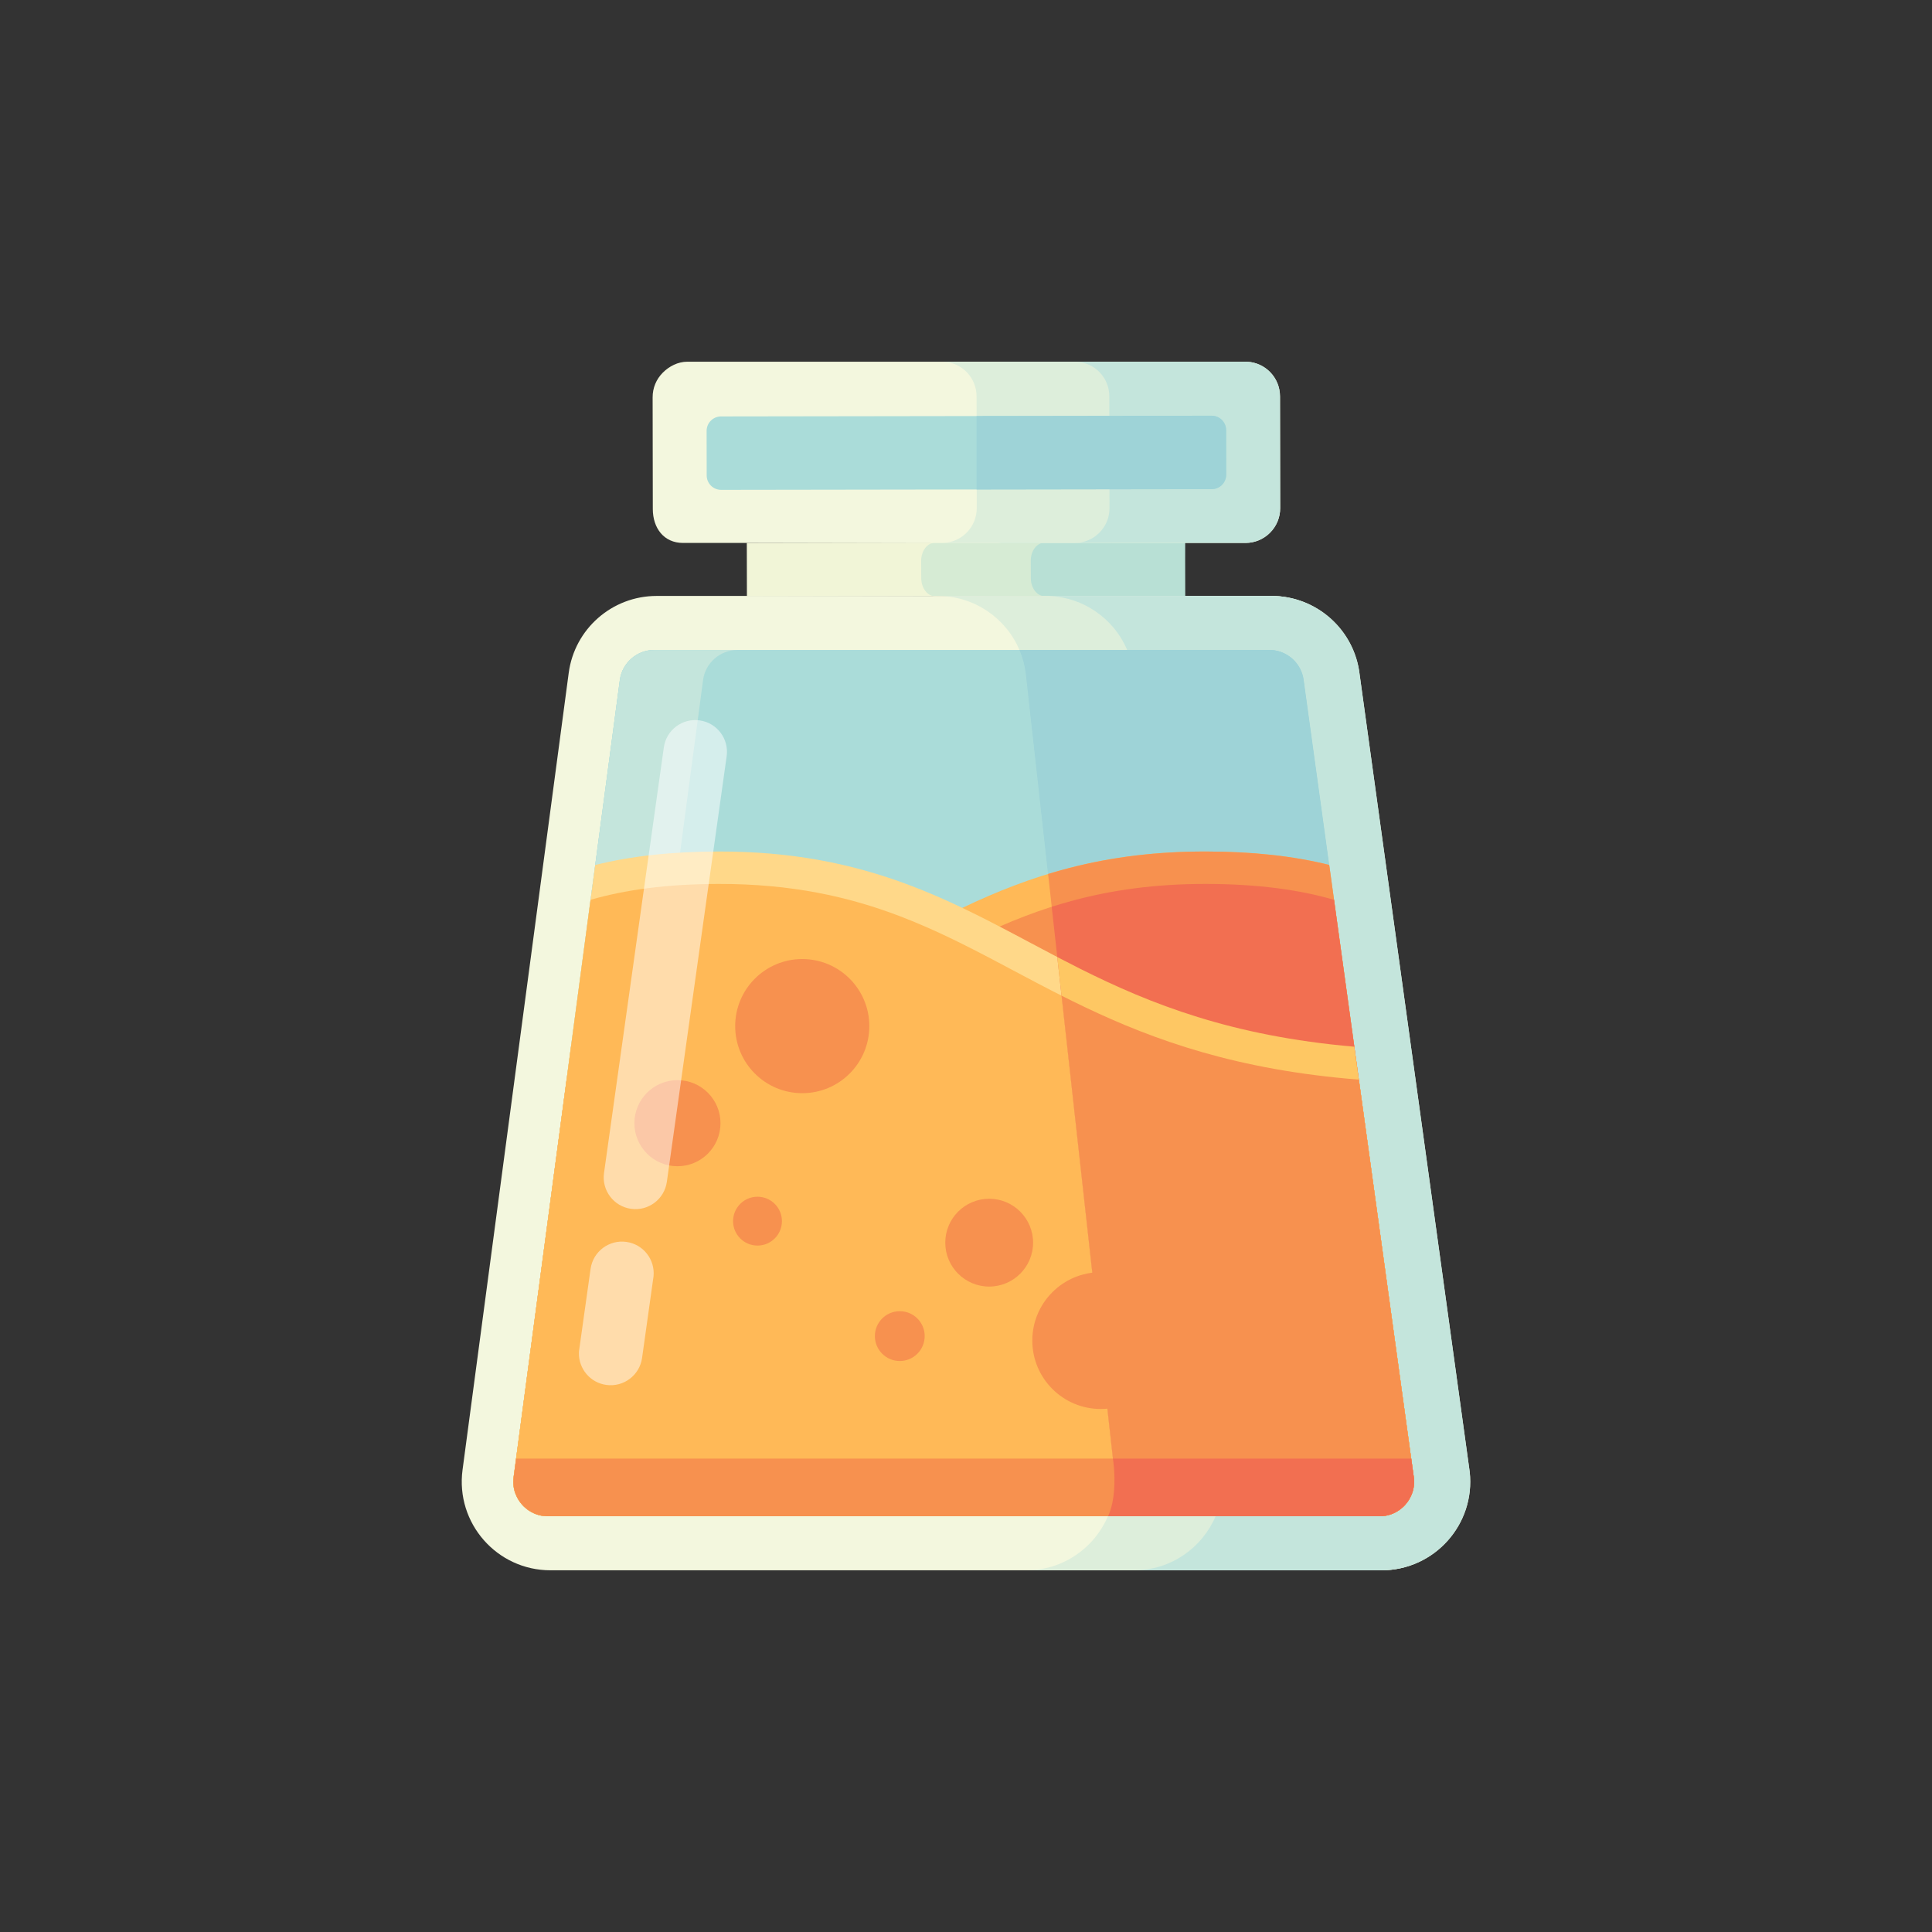 <?xml version="1.0" encoding="utf-8"?>
<!-- Generator: Adobe Illustrator 22.1.0, SVG Export Plug-In . SVG Version: 6.00 Build 0)  -->
<svg version="1.1" id="Layer_1" xmlns="http://www.w3.org/2000/svg" xmlns:xlink="http://www.w3.org/1999/xlink" x="0px" y="0px"
	 viewBox="0 0 1000 1000" style="enable-background:new 0 0 1000 1000;" xml:space="preserve">
<rect x="0" y="0" width="1000" height="1000" fill="#333333" stroke="none"/>
<style type="text/css">
	.st0{fill:#F1F5D7;}
	.st1{fill:#D6EBD4;}
	.st2{fill:#B8E0D5;}
	.st3{fill:#F3F7DE;}
	.st4{fill:#DDEEDB;}
	.st5{fill:#C4E5DC;}
	.st6{fill:#AADCD9;}
	.st7{fill:#9ED3D7;}
	.st8{fill:#FFB957;}
	.st9{fill:#F7914F;}
	.st10{fill:#FFD889;}
	.st11{fill:#F26F51;}
	.st12{fill:#FEC763;}
	.st13{opacity:0.5;fill:#FFFFFF;}
	.st14{fill:#F99D5C;}
</style>
<g>
	<polygon class="st0" points="574.716,308.302 472.385,308.521 386.603,308.697 386.547,281.013 
		574.648,280.619 574.648,280.795 	"/>
	<path class="st1" d="M574.25,308.418l-90.231,0.189c-3.959,0.008-7.174-4.189-7.18-9.375
		l-0.042-8.926c-0.007-5.187,3.197-9.4,7.157-9.408l90.23-0.189
		c3.959-0.009,7.174,4.189,7.181,9.375l0.042,8.926
		C581.414,304.197,578.21,308.41,574.25,308.418z"/>
	<path class="st2" d="M613.486,308.572h-72.777c-3.947,0-7.149-4.171-7.155-9.322
		l-0.035-9.027c-0.006-5.155,3.192-9.341,7.143-9.349l72.794-0.13
		c0,0.953-0.015,8.118-0.015,9.322L613.486,308.572z"/>
	<path class="st3" d="M715.1,812.781H284.912c-27.759,0-49.163-24.447-45.504-51.96
		l54.958-412.532c3.032-22.802,22.489-39.831,45.492-39.831h318.291
		c23.384,0,43.031,17.588,45.616,40.827l56.95,412.533
		C763.725,789.006,742.445,812.781,715.1,812.781z"/>
	<path class="st4" d="M714.675,812.781H531.183c19.144,0,35.311-11.658,42.259-27.971
		c2.976-6.993,4.263-14.836,3.357-22.992l-45.761-412.533
		c-0.503-4.531-1.656-8.85-3.368-12.856c-7.015-16.57-23.418-27.971-42.248-27.971
		h172.303c23.384,0,43.031,17.588,45.616,40.827l56.95,412.533
		C763.3,789.006,742.02,812.781,714.675,812.781z"/>
	<path class="st5" d="M715.1,812.781H586.935c19.144,0,35.311-11.658,42.259-27.971
		c2.976-6.993,4.263-14.836,3.357-22.992l-45.761-412.533
		c-0.503-4.531-1.656-8.85-3.367-12.856c-7.015-16.57-23.418-27.971-42.248-27.971
		h116.976c23.384,0,43.031,17.588,45.616,40.827l56.95,412.533
		C763.725,789.006,742.445,812.781,715.1,812.781z"/>
	<path class="st6" d="M283.647,784.807c-7.074,0-11.486-3.832-13.486-6.117
		c-2-2.285-5.216-7.164-4.282-14.176l54.954-412.531
		c1.181-8.869,8.82-15.557,17.767-15.557l318.288-0.001
		c9.147,0,16.807,6.856,17.815,15.948l45.76,412.531
		c0.768,6.928-2.465,11.703-4.46,13.932c-1.996,2.229-6.384,5.969-13.355,5.969
		L283.647,784.807z"/>
	<path class="st6" d="M727.184,778.835c-1.991,2.227-6.377,5.975-13.348,5.975H283.648
		c-7.082,0-11.491-3.838-13.493-6.12c-1.991-2.283-5.214-7.161-4.274-14.176
		l27.401-205.735l2.271-17.029l1.51-11.367l8.615-64.636l2.406-18.025l1.577-11.871
		l1.096-8.246l1.13-8.514l1.421-10.64l7.519-56.469
		c1.186-8.873,8.817-15.552,17.768-15.552h318.291
		c9.141,0,16.805,6.848,17.812,15.944l56.95,412.533
		C732.42,771.831,729.186,776.609,727.184,778.835z"/>
	<path class="st7" d="M727.184,778.835c-1.991,2.227-6.377,5.975-13.348,5.975H573.442
		c2.976-6.993,4.263-14.836,3.357-22.992l-45.761-412.533
		c-0.503-4.531-1.656-8.85-3.368-12.856h129.216
		c9.141,0,16.805,6.848,17.812,15.944l13.158,95.315l2.495,18.047l10.495,76.037
		l2.349,17.04l28.453,206.093C732.42,771.831,729.186,776.609,727.184,778.835z"/>
	<path class="st7" d="M727.329,778.835c-1.868,2.092-5.84,5.516-12.073,5.93
		c-0.369,0.033-0.75,0.045-1.141,0.045h-140.528
		c2.976-6.993,4.263-14.836,3.357-22.992l-27.345-246.461l-2.216-20.005
		l-2.886-26.002l-1.88-16.984l-11.435-103.08
		c-0.503-4.531-1.656-8.85-3.368-12.856h129.216
		c9.141,0,16.805,6.848,17.812,15.944l13.158,95.282l2.484,18.047l10.506,76.06
		l2.35,17.04l28.452,206.104C732.565,771.831,729.332,776.609,727.329,778.835z"/>
	<path class="st5" d="M381.675,336.429c-8.951,0-16.581,6.68-17.768,15.552l-54.947,412.533
		c-0.94,7.015,2.283,11.893,4.274,14.176c2.003,2.282,6.411,6.12,13.493,6.12
		h-43.076c-7.082,0-11.491-3.838-13.493-6.12
		c-1.991-2.283-5.214-7.161-4.274-14.176l54.947-412.533
		c1.186-8.873,8.817-15.552,17.768-15.552H381.675z"/>
	<path class="st3" d="M662.618,262.991c0.011,4.811-1.857,9.343-5.248,12.744
		c-3.39,3.401-7.91,5.281-12.721,5.292H353.535
		c-9.891,0-15.619-7.642-15.642-17.544l-0.09-57.845
		c-0.011-4.811,1.857-9.331,5.247-12.733c3.39-3.401,7.899-5.673,12.71-5.684
		h289.604c9.622,0.425,17.152,8.302,17.163,17.924L662.618,262.991z"/>
	<path class="st5" d="M662.618,262.991c0.011,4.811-1.857,9.343-5.248,12.744
		c-3.39,3.401-7.91,5.281-12.721,5.292H515.512
		c4.811-0.011,9.331-1.891,12.721-5.292c3.39-3.401,5.259-7.933,5.247-12.744
		l-0.011-9.589l-0.067-37.996l-0.011-10.26
		c-0.011-9.622-7.541-17.499-17.163-17.924h129.138
		c9.622,0.425,17.152,8.302,17.163,17.924L662.618,262.991z"/>
	<path class="st4" d="M574.276,262.988c0.011,4.811-1.857,9.342-5.247,12.744
		c-3.39,3.401-7.91,5.281-12.721,5.292h-68.722
		c4.811-0.011,9.331-1.891,12.721-5.292c3.39-3.401,5.259-7.933,5.247-12.744
		l-0.09-57.845c-0.011-9.622-7.541-17.499-17.163-17.924h68.722
		c9.622,0.425,17.152,8.302,17.163,17.924L574.276,262.988z"/>
	<path class="st6" d="M634.681,245.683c0,4.129-3.334,7.485-7.474,7.496l-121.675,0.179
		h-3.189l-129.071,0.19c-4.14,0.011-7.485-3.334-7.496-7.474l-0.034-23.037
		c-0.011-4.128,3.334-7.485,7.463-7.496l115.768-0.168l16.559-0.022l121.62-0.179
		c2.886-0.011,5.393,1.622,6.635,4.017c0.112,0.201,0.213,0.414,0.302,0.638
		c0.089,0.19,0.156,0.38,0.224,0.593c0.213,0.705,0.336,1.454,0.336,2.227
		L634.681,245.683z"/>
	<path class="st8" d="M727.329,778.835c-1.992,2.227-6.38,5.975-13.353,5.975h-430.36
		c-7.085,0-11.495-3.838-13.499-6.12c-1.992-2.283-5.216-7.161-4.276-14.176
		l27.412-205.735l2.272-17.029c79.191-6.903,124.41-30.925,168.153-54.175
		c4.981-2.641,10.051-5.337,15.166-8c3.918-2.036,7.847-4.05,11.787-6.008
		c2.563-1.276,5.048-2.484,7.477-3.647c9.603-4.587,18.278-8.313,26.841-11.558
		c9.469-3.591,18.905-6.612,28.441-9.074c22.408-5.796,45.365-8.548,70.471-8.548
		h0.504c24.087,0.045,44.985,2.316,63.621,6.948l2.496,18.047l10.499,76.037
		l2.35,17.04l28.464,206.093C732.568,771.831,729.333,776.609,727.329,778.835z"/>
	<path class="st9" d="M727.329,778.835c-1.992,2.227-6.38,5.975-13.353,5.975h-430.36
		c-7.085,0-11.495-3.838-13.499-6.12c-1.992-2.283-5.216-7.161-4.276-14.176
		l27.412-205.735c101.744-8.089,151.229-43.501,204.855-70.186
		c6.335-3.144,12.715-6.176,19.263-9.007c4.432-1.947,8.932-3.793,13.532-5.538
		c7.79-2.954,15.872-5.617,24.367-7.899c20.058-5.393,42.455-8.671,69.072-8.626
		c27.109,0.045,48.645,3.122,66.139,8.212l41.314,299.17
		C732.568,771.831,729.333,776.609,727.329,778.835z"/>
	<path class="st9" d="M731.234,771.91c-0.179,0.582-0.369,1.141-0.582,1.667
		c-0.112,0.257-0.224,0.515-0.336,0.761c-0.235,0.503-0.47,0.973-0.727,1.41
		c-0.75,1.309-1.567,2.338-2.238,3.088c-1.88,2.103-5.908,5.561-12.218,5.93
		c-0.369,0.033-0.75,0.045-1.141,0.045h-140.528
		c2.976-6.993,4.263-14.836,3.357-22.992l-27.345-246.461l-2.216-20.005
		l-2.886-26.002l-1.88-16.984c3.625-1.108,7.262-2.137,10.909-3.077
		c22.411-5.796,45.37-8.548,70.477-8.548h0.503
		c24.033,0.045,44.888,2.305,63.495,6.915c0.045,0.011,0.078,0.022,0.123,0.034
		l2.495,18.047l10.506,76.037l2.349,17.04l28.464,206.093
		C732.107,767.557,731.816,769.907,731.234,771.91z"/>
	<path class="st10" d="M727.34,778.835c-1.992,2.227-6.38,5.975-13.353,5.975h-430.36
		c-7.085,0-11.495-3.838-13.499-6.12c-1.992-2.283-5.216-7.161-4.276-14.176
		l27.412-205.735l2.272-17.029l1.511-11.367l8.619-64.636l2.407-18.025
		c18.67-4.654,39.623-6.937,63.778-6.982h0.504c35.806,0,67.237,5.594,98.924,17.622
		c8.563,3.245,17.237,6.971,26.841,11.558c2.429,1.164,4.914,2.372,7.477,3.647
		c3.94,1.958,7.88,3.983,11.786,6.019c5.115,2.652,10.185,5.348,15.155,7.989
		c8.742,4.654,17.551,9.331,26.662,13.896
		c36.568,18.305,78.261,34.796,141.793,40.301l30.814,223.133
		C732.578,771.831,729.343,776.609,727.34,778.835z"/>
	<path class="st8" d="M727.329,778.835c-1.992,2.227-6.377,5.975-13.348,5.975H283.614
		c-7.082,0-11.49-3.838-13.493-6.12c-1.992-2.283-5.214-7.161-4.274-14.176
		l1.275-9.544l38.533-289.224c17.51-5.091,39.059-8.179,66.203-8.224
		c37.895-0.056,67.265,6.59,93.458,16.525c4.598,1.745,9.096,3.592,13.527,5.527
		c6.557,2.842,12.934,5.874,19.267,9.018c20.643,10.271,40.648,21.829,63.271,32.626
		c36.24,17.298,79.148,32.637,141.949,37.593l25.544,184.969l0.201,1.432
		l1.343,9.756l1.376,9.935C732.565,771.831,729.332,776.609,727.329,778.835z"/>
	<circle class="st9" cx="415.245" cy="531.115" r="34.713"/>
	<circle class="st9" cx="350.639" cy="581.364" r="22.285"/>
	<circle class="st9" cx="392.08" cy="632.063" r="12.643"/>
	<path class="st11" d="M731.217,771.91c-0.179,0.582-0.369,1.141-0.582,1.667
		c-0.112,0.257-0.224,0.515-0.336,0.761c-0.235,0.503-0.47,0.973-0.727,1.41
		c-0.75,1.309-1.567,2.338-2.238,3.088c-1.88,2.103-5.908,5.561-12.218,5.93
		c-0.369,0.033-0.75,0.045-1.141,0.045h-140.528
		c2.976-6.993,4.263-14.836,3.357-22.992l-27.345-246.461l-2.216-20.005
		l-2.886-26.002c3.558-1.13,7.194-2.204,10.909-3.2
		c20.061-5.393,42.46-8.671,69.078-8.626c27.043,0.045,48.536,3.11,66.001,8.179
		c0.045,0.011,0.09,0.022,0.134,0.034l10.506,76.037l2.349,17.04l28.464,206.093
		C732.089,767.557,731.798,769.907,731.217,771.91z"/>
	<circle class="st9" cx="511.996" cy="643.199" r="22.725"/>
	<circle class="st9" cx="465.725" cy="691.563" r="12.892"/>
	<path class="st12" d="M731.19,771.91c-0.168,0.582-0.369,1.141-0.582,1.667
		c-0.112,0.257-0.224,0.515-0.336,0.761c-0.224,0.503-0.47,0.973-0.727,1.41
		c-0.75,1.309-1.567,2.338-2.238,3.088c-1.88,2.103-5.908,5.561-12.218,5.93
		c-0.369,0.033-0.75,0.045-1.141,0.045h-140.528
		c2.976-6.993,4.263-14.836,3.357-22.992l-27.345-246.461l-2.216-20.005
		c3.938,2.048,7.91,4.095,11.95,6.12c36.542,18.293,78.197,34.774,141.658,40.29
		c0.045,0,0.09,0.011,0.134,0.011h0.011l30.813,223.133
		C732.074,767.557,731.783,769.907,731.19,771.91z"/>
	<circle class="st9" cx="569.722" cy="693.883" r="35.398"/>
	<path class="st9" d="M731.905,766.998c0,0.358-0.011,0.716-0.034,1.052
		c-0.011,0.302-0.045,0.593-0.078,0.873c-0.034,0.436-0.101,0.862-0.179,1.264
		c-0.056,0.28-0.112,0.559-0.168,0.817c-0.078,0.313-0.157,0.615-0.235,0.906
		c-0.436,1.454-1.018,2.741-1.645,3.838c-0.123,0.212-0.246,0.425-0.38,0.626
		c-0.156,0.257-0.325,0.503-0.492,0.738c-0.19,0.269-0.369,0.526-0.559,0.761
		c-0.28,0.358-0.548,0.682-0.806,0.962c-0.582,0.66-1.376,1.443-2.394,2.227
		c-0.202,0.157-0.414,0.324-0.638,0.47c-0.212,0.157-0.448,0.313-0.683,0.47
		c-0.235,0.146-0.481,0.302-0.738,0.448c-0.257,0.145-0.515,0.291-0.783,0.425
		c-0.268,0.146-0.548,0.28-0.839,0.403c-0.291,0.134-0.582,0.257-0.895,0.369
		c-0.604,0.235-1.253,0.436-1.936,0.615c-0.683,0.168-1.399,0.302-2.148,0.403
		c-0.022,0.011-0.044,0.011-0.078,0.011c-0.347,0.033-0.716,0.067-1.085,0.089
		c-0.067,0.011-0.134,0.022-0.201,0.011c-0.302,0.022-0.604,0.033-0.918,0.033
		H573.442c2.976-6.993,4.263-14.836,3.357-22.992l-2.003-18.036l-25.342-228.425
		c3.905,1.969,7.877,3.927,11.927,5.863c36.206,17.286,79.092,32.615,141.815,37.582
		c0.045,0,0.09,0.011,0.134,0.011l25.544,184.969l0.201,1.432l2.719,19.692
		C731.872,765.622,731.905,766.326,731.905,766.998z"/>
	<path class="st13" d="M362.146,372.868h0c8.981,1.262,15.238,9.566,13.976,18.547
		L345.161,611.71c-1.262,8.981-9.566,15.238-18.547,13.976h-0
		c-8.981-1.262-15.238-9.566-13.976-18.547l30.96-220.295
		C344.861,377.863,353.165,371.606,362.146,372.868z"/>
	<path class="st13" d="M338.277,660.557l-5.942,42.307
		c-1.264,8.975-9.565,15.231-18.551,13.966c-8.305-1.163-14.278-8.362-14.136-16.54
		c0.005-0.313,0.022-0.626,0.05-0.939l0.001-0.056l5.979-42.508
		c1.265-8.986,9.565-15.242,18.551-13.977
		C332.936,644.036,339.089,651.887,338.277,660.557z"/>
	<path class="st7" d="M634.681,245.683c0,4.129-3.334,7.485-7.474,7.496l-121.74,0.179
		v-38.007l121.685-0.179c2.886-0.011,5.393,1.622,6.635,4.017
		c0.112,0.201,0.213,0.414,0.302,0.638c0.089,0.19,0.156,0.38,0.224,0.593
		c0.213,0.705,0.336,1.454,0.336,2.227L634.681,245.683z"/>
	<path class="st9" d="M727.36,778.835c-1.992,2.227-6.377,5.975-13.348,5.975h-430.367
		c-7.082,0-11.49-3.838-13.493-6.12c-1.992-2.283-5.214-7.161-4.274-14.176
		l1.275-9.544H730.448l1.376,9.935C732.596,771.831,729.363,776.609,727.36,778.835z"
		/>
	<path class="st14" d="M576.552,759.39l-0.503-4.363
		C576.094,755.339,576.351,756.962,576.552,759.39z"/>
	<path class="st11" d="M727.363,778.835c-1.992,2.227-6.377,5.975-13.348,5.975H573.543
		c3.77-8.313,3.524-19.356,3.01-25.398c0-0.011,0-0.022,0-0.022
		c-0.201-2.428-0.459-4.05-0.503-4.363c-0.011-0.034-0.011-0.056-0.011-0.056
		h154.413l1.376,9.935C732.599,771.831,729.366,776.609,727.363,778.835z"/>
</g>
</svg>
